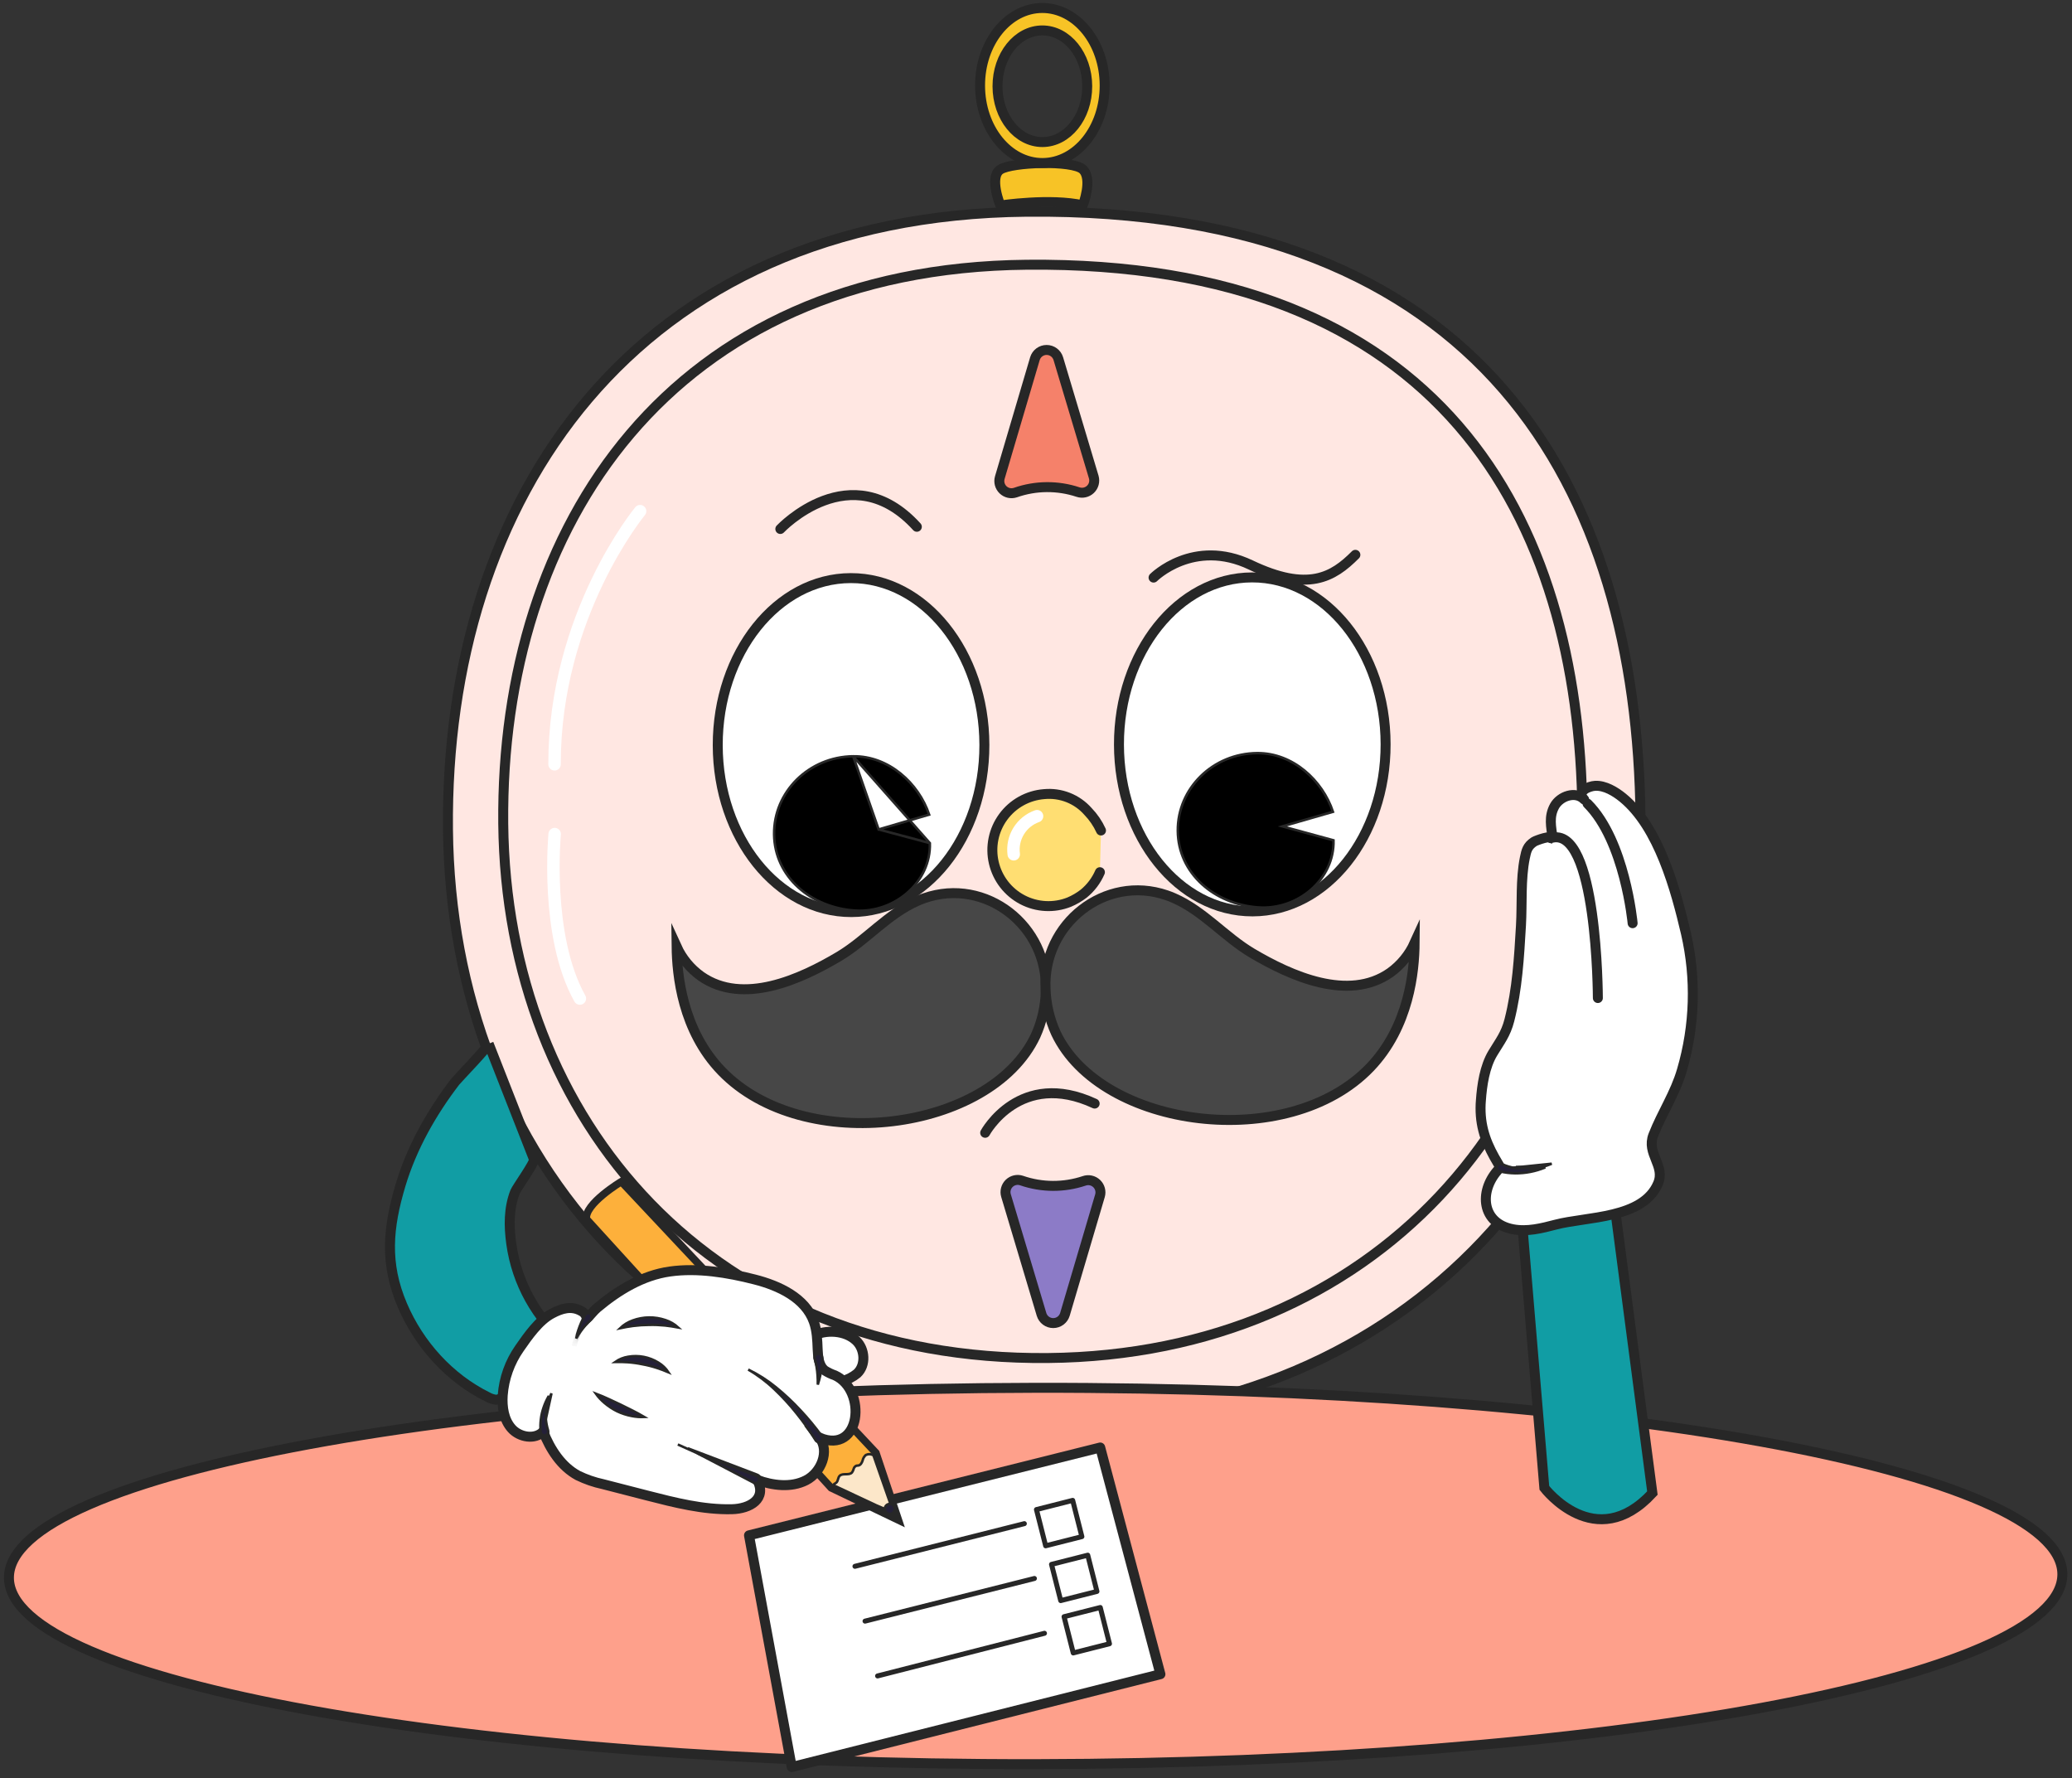 <svg width="331" height="284" viewBox="0 0 331 284" fill="none" xmlns="http://www.w3.org/2000/svg">
<rect x="0" y="0" width="331" height="284" fill="#333333" stroke="none"/>
<path d="M71.564 132.471C72.076 185.079 108.482 227.37 167.742 226.791C225.641 226.227 262.579 183.236 262.067 130.613C261.555 77.989 236.928 33.121 163.993 33.819C101.115 34.432 71.048 79.867 71.564 132.471Z" fill="#FFE7E2" stroke="#272727" stroke-width="1.592" stroke-miterlimit="10"/>
<path d="M80.392 131.559C80.872 179.163 113.804 217.436 167.427 216.915C219.82 216.403 253.246 177.48 252.783 129.876C252.319 82.272 230.032 41.644 164.032 42.286C107.132 42.841 79.929 83.956 80.392 131.559Z" stroke="#272727" stroke-width="1.592" stroke-miterlimit="10"/>
<path d="M136.002 145.685C147.764 145.665 157.28 133.707 157.254 118.976C157.229 104.245 147.673 92.32 135.911 92.34C124.148 92.36 114.633 104.318 114.658 119.049C114.683 133.779 124.239 145.705 136.002 145.685Z" fill="white" stroke="#272727" stroke-width="1.592" stroke-miterlimit="10"/>
<path d="M221.349 118.866C221.374 133.596 211.86 145.555 200.096 145.575C188.333 145.595 178.778 133.669 178.753 118.939C178.727 104.21 188.242 92.25 200.005 92.23C205.885 92.22 211.217 95.197 215.079 100.015C218.941 104.834 221.337 111.502 221.349 118.866Z" fill="white" stroke="#272727" stroke-width="1.592" stroke-miterlimit="10"/>
<path d="M140.361 132.484L141.043 132.284L148.434 130.119C146.75 125.11 141.983 120.731 136.288 120.799L140.361 132.484ZM140.361 132.484L141.048 132.667L148.545 134.671M140.361 132.484L148.545 134.671M148.545 134.671C148.744 140.838 142.959 145.862 136.6 145.445L136.6 145.445C129.542 144.985 123.742 140.061 123.66 133.275C123.578 126.477 129.226 120.886 136.288 120.799L148.545 134.671Z" fill="black" stroke="#272727" stroke-width="0.398"/>
<path d="M205.54 131.799L204.857 131.996L205.542 132.182L213.028 134.221C213.2 140.388 207.392 145.385 201.033 144.941C193.979 144.445 188.202 139.497 188.151 132.708C188.1 125.906 193.776 120.346 200.839 120.294L200.839 120.294C206.533 120.25 211.266 124.651 212.942 129.669L205.54 131.799Z" fill="black" stroke="#272727" stroke-width="0.398"/>
<path d="M175.71 139.315C175.135 140.647 174.248 141.821 173.124 142.739C172.411 143.289 171.631 143.745 170.802 144.096C169.603 144.574 168.316 144.787 167.027 144.721C165.739 144.656 164.48 144.312 163.336 143.715C162.193 143.117 161.192 142.28 160.402 141.26C159.612 140.24 159.052 139.061 158.76 137.804C158.468 136.548 158.451 135.243 158.71 133.979C158.968 132.715 159.497 131.522 160.26 130.481C161.022 129.441 162.001 128.577 163.128 127.949C164.255 127.322 165.505 126.945 166.791 126.846C168.098 126.718 169.416 126.904 170.637 127.386C171.859 127.869 172.947 128.634 173.814 129.62C174.671 130.507 175.37 131.533 175.882 132.654" fill="#FFDE72"/>
<path d="M175.71 139.315C175.135 140.647 174.248 141.821 173.124 142.739C172.411 143.289 171.631 143.745 170.802 144.096C169.603 144.574 168.316 144.787 167.027 144.721C165.739 144.656 164.48 144.312 163.336 143.715C162.193 143.117 161.192 142.28 160.402 141.26C159.612 140.24 159.052 139.061 158.76 137.804C158.468 136.548 158.451 135.243 158.71 133.979C158.968 132.715 159.497 131.522 160.26 130.481C161.022 129.441 162.001 128.577 163.128 127.949C164.255 127.322 165.505 126.945 166.791 126.846C168.098 126.718 169.416 126.904 170.637 127.386C171.859 127.869 172.947 128.634 173.814 129.62C174.671 130.507 175.37 131.533 175.882 132.654" stroke="#272727" stroke-width="1.592" stroke-miterlimit="10" stroke-linecap="round"/>
<path d="M161.943 136.452C161.773 135.165 162.049 133.858 162.727 132.75C163.405 131.643 164.443 130.801 165.667 130.367" stroke="white" stroke-width="1.99" stroke-miterlimit="10" stroke-linecap="round"/>
<path d="M147.667 143.463C157.483 140.055 167.5 147.932 167.064 158.311C167.004 160.77 166.45 163.191 165.436 165.432C158.249 180.735 128.418 184.676 115.285 171.091C108.984 164.573 108.141 155.705 108.086 151.198C108.95 153.095 110.298 154.731 111.995 155.941C118.719 160.631 127.92 156.403 134.056 152.754C138.431 150.139 141.796 145.993 146.561 143.899C146.915 143.739 147.285 143.595 147.667 143.463Z" fill="#474747" stroke="#272727" stroke-width="1.592" stroke-miterlimit="10"/>
<path d="M186.378 142.999C176.551 139.624 166.56 147.535 167.028 157.913C167.098 160.372 167.661 162.791 168.684 165.028C175.92 180.307 205.764 184.145 218.854 170.516C225.129 163.976 225.946 155.105 225.986 150.599C225.127 152.497 223.784 154.137 222.093 155.355C215.385 160.068 206.17 155.871 200.021 152.243C195.637 149.643 192.258 145.509 187.486 143.431C187.131 143.272 186.756 143.13 186.378 142.999Z" fill="#474747" stroke="#272727" stroke-width="1.592" stroke-miterlimit="10"/>
<path d="M162.206 78.68C165.443 77.546 168.964 77.517 172.218 78.599C172.556 78.714 172.92 78.734 173.269 78.657C173.618 78.58 173.939 78.409 174.198 78.163C174.456 77.916 174.642 77.603 174.735 77.258C174.828 76.913 174.825 76.549 174.726 76.206L169.065 57.286C168.944 56.884 168.696 56.531 168.359 56.281C168.022 56.031 167.613 55.896 167.193 55.897C166.773 55.897 166.365 56.034 166.029 56.285C165.692 56.536 165.446 56.89 165.327 57.292L159.718 76.287C159.618 76.629 159.613 76.991 159.705 77.335C159.797 77.679 159.981 77.991 160.237 78.237C160.493 78.484 160.813 78.656 161.16 78.734C161.507 78.811 161.869 78.793 162.206 78.68Z" fill="#F5816A" stroke="#272727" stroke-width="1.592" stroke-miterlimit="10"/>
<path d="M163.19 188.566C166.43 189.688 169.951 189.705 173.202 188.616C173.54 188.498 173.904 188.476 174.254 188.551C174.604 188.626 174.927 188.796 175.186 189.042C175.446 189.288 175.633 189.601 175.727 189.947C175.821 190.292 175.818 190.657 175.718 191L170.122 209.94C170.002 210.342 169.756 210.695 169.419 210.947C169.083 211.198 168.675 211.334 168.255 211.335C167.835 211.336 167.426 211.201 167.089 210.951C166.752 210.701 166.504 210.348 166.383 209.946L160.71 190.97C160.608 190.629 160.601 190.266 160.691 189.921C160.781 189.577 160.964 189.263 161.22 189.015C161.476 188.767 161.795 188.594 162.142 188.515C162.489 188.435 162.852 188.453 163.19 188.566Z" fill="#8C7BC7" stroke="#272727" stroke-width="1.592" stroke-miterlimit="10"/>
<path d="M124.656 84.493C124.656 84.493 135.918 72.55 146.464 84.141" stroke="#272727" stroke-width="1.592" stroke-miterlimit="10" stroke-linecap="round"/>
<path d="M184.28 92.257C184.28 92.257 190.639 85.877 199.803 90.24C208.966 94.604 212.943 92.209 216.52 88.62" stroke="#272727" stroke-width="1.592" stroke-miterlimit="10" stroke-linecap="round"/>
<path d="M157.381 180.94C157.381 180.94 162.917 170.719 174.87 176.272" stroke="#272727" stroke-width="1.592" stroke-miterlimit="10" stroke-linecap="round"/>
<path d="M159.808 32.822C159.808 32.822 167.836 31.614 172.985 32.8C172.985 32.8 174.622 28.561 172.975 27.051C171.329 25.541 161.651 25.876 159.798 27.074C157.945 28.271 159.808 32.822 159.808 32.822Z" fill="#F7C326" stroke="#272727" stroke-width="1.592" stroke-miterlimit="10" stroke-linecap="round"/>
<path d="M166.495 1.277C160.997 1.287 156.552 6.84 156.564 13.675C156.575 20.511 161.04 26.049 166.537 26.039C172.035 26.03 176.48 20.481 176.469 13.641C176.457 6.802 171.993 1.268 166.495 1.277ZM166.532 22.691C162.575 22.698 159.359 18.722 159.351 13.79C159.342 8.858 162.544 4.867 166.501 4.86C170.458 4.854 173.674 8.829 173.682 13.765C173.691 18.702 170.489 22.684 166.532 22.691Z" fill="#F7C326" stroke="#272727" stroke-width="1.592" stroke-miterlimit="10" stroke-linecap="round"/>
<path d="M165.495 281.785C256.079 281.63 329.489 268.048 329.461 251.448C329.432 234.848 255.977 221.517 165.393 221.672C74.809 221.827 1.399 235.409 1.428 252.008C1.456 268.608 74.912 281.939 165.495 281.785Z" fill="#FEA08B" stroke="#272727" stroke-width="1.592" stroke-miterlimit="10"/>
<path d="M119.652 245.238L126.483 282.249L185.376 267.419L175.76 231.208L119.652 245.238Z" fill="white" stroke="#272727" stroke-width="1.592" stroke-linecap="round" stroke-linejoin="round"/>
<path d="M78.06 166.712C78.188 167.034 73.102 172.294 72.732 172.764C68.947 177.707 65.803 183.258 64.002 189.241C61.968 196.044 61.404 201.785 64.282 208.504C66.956 214.754 71.786 220.124 77.906 223.143C78.319 223.375 78.774 223.523 79.244 223.578C81.183 223.691 90.376 214.507 90.571 214.666C85.71 210.613 82.537 204.894 81.67 198.625C81.287 195.839 81.262 193.025 82.273 190.4C82.522 189.754 85.486 185.653 85.302 185.183L78.06 166.712Z" fill="#119DA4" stroke="#272727" stroke-width="1.592" stroke-miterlimit="10" stroke-linecap="round"/>
<path d="M246.709 237.656C246.709 237.656 254.84 248.355 263.968 238.49L257.757 191.227L243.031 193.824L246.709 237.656Z" fill="#119DA4" stroke="#272727" stroke-width="1.592" stroke-miterlimit="10" stroke-linecap="round"/>
<path d="M132.776 237.652L143.533 242.808L139.932 232.066L99.252 188.743C99.252 188.743 93.287 192.336 93.689 194.724L132.776 237.652Z" fill="#FDB03B" stroke="#272727" stroke-width="1.194" stroke-miterlimit="10"/>
<path d="M134.527 220.614C132.904 221.178 131.108 221.201 129.899 219.758C129.334 219.042 128.996 218.173 128.928 217.264C128.859 216.36 128.892 215.452 129.027 214.556C129.04 214.336 129.098 214.121 129.197 213.923C129.353 213.695 129.571 213.517 129.825 213.408C131.893 212.334 134.999 212.46 136.769 214.141C138.188 215.488 138.368 218.048 136.925 219.388C136.22 219.959 135.403 220.377 134.527 220.614Z" fill="white" stroke="#272727" stroke-width="1.592" stroke-miterlimit="10"/>
<path d="M107.012 203.096C111.434 202.476 116.224 203.26 120.55 204.367C124.465 205.36 128.652 207.323 130.008 211.119C130.508 212.523 130.563 214.044 130.621 215.532C130.671 216.766 130.804 218.16 131.777 218.918C132.277 219.233 132.812 219.489 133.371 219.68C138.55 222.032 137.561 232.412 130.912 229.637C132.567 231.787 131.184 235.21 128.766 236.444C126.347 237.678 123.409 237.277 120.963 236.389C122.56 239.412 119.812 241.001 116.91 241.066C112.328 241.169 107.824 240.019 103.371 238.876L96.329 237.064C94.943 236.767 93.597 236.303 92.322 235.682C89.641 234.233 87.896 231.49 86.773 228.661C85.457 230.013 83.004 229.595 81.74 228.188C80.475 226.781 80.185 224.747 80.309 222.86C80.512 220.169 81.436 217.582 82.984 215.371C84.314 213.454 86.078 210.911 88.174 209.813C89.665 209.014 91.257 208.506 92.843 209.406C93.08 209.521 93.286 209.691 93.443 209.903C93.599 210.115 93.701 210.363 93.74 210.623C94.321 210.089 94.777 209.427 95.413 208.885C98.761 206.076 102.662 203.709 107.012 203.096Z" fill="white" stroke="#272727" stroke-width="1.592" stroke-miterlimit="10"/>
<path d="M120.632 236.279L108.282 230.727" stroke="#272727" stroke-width="0.398"/>
<path d="M120.957 235.554L109.872 231.332L120.957 235.554ZM120.957 235.554C121.055 235.591 121.145 235.647 121.221 235.719M120.957 235.554L121.221 235.719M121.221 235.719C121.297 235.791 121.358 235.877 121.401 235.973M121.221 235.719L121.401 235.973M121.401 235.973C121.444 236.068 121.468 236.171 121.471 236.276M121.401 235.973L121.471 236.276M121.471 236.276C121.474 236.38 121.456 236.484 121.419 236.582L121.471 236.276ZM120.407 236.832L120.407 236.832L120.399 236.828L111.381 232.12L120.886 235.74L120.887 235.74C120.96 235.768 121.027 235.81 121.084 235.864C121.141 235.918 121.188 235.983 121.22 236.054C121.252 236.126 121.269 236.203 121.272 236.281C121.274 236.36 121.261 236.438 121.233 236.512C121.205 236.585 121.163 236.652 121.109 236.709C121.055 236.766 120.991 236.812 120.919 236.844C120.847 236.877 120.77 236.894 120.691 236.897C120.613 236.899 120.535 236.886 120.461 236.858L120.46 236.857C120.442 236.851 120.424 236.842 120.407 236.832Z" fill="#242038" stroke="#272727" stroke-width="0.398"/>
<path d="M130.287 230.044L130.281 230.031L130.273 230.018C129.354 228.541 128.346 227.12 127.255 225.764C126.166 224.393 124.98 223.1 123.707 221.897C122.445 220.688 121.042 219.634 119.529 218.76C121.115 219.528 122.605 220.481 123.968 221.597L123.969 221.597C125.348 222.721 126.647 223.941 127.856 225.246L127.857 225.247C129.083 226.553 130.226 227.934 131.28 229.382C131.372 229.511 131.41 229.671 131.385 229.827C131.36 229.984 131.273 230.124 131.145 230.217C131.081 230.263 131.009 230.296 130.933 230.314C130.856 230.332 130.777 230.335 130.7 230.323C130.544 230.298 130.405 230.212 130.312 230.085L130.292 230.055L130.287 230.044Z" fill="#242038" stroke="#272727" stroke-width="0.398"/>
<path d="M131.337 217.02L131.35 217.02C131.35 217.454 131.32 217.888 131.261 218.318L131.261 218.318L131.261 218.322C131.203 218.802 131.125 219.277 131.024 219.744C130.917 220.222 130.79 220.696 130.642 221.163C130.651 220.684 130.64 220.206 130.608 219.728C130.579 219.259 130.522 218.795 130.449 218.345C130.383 217.904 130.286 217.468 130.158 217.041L130.158 217.041L130.156 217.036C130.106 216.883 130.118 216.717 130.191 216.574C130.263 216.43 130.389 216.321 130.542 216.271C130.694 216.221 130.86 216.233 131.004 216.305C131.147 216.377 131.256 216.504 131.306 216.656L131.306 216.656L131.308 216.662C131.327 216.713 131.336 216.767 131.336 216.821L131.337 217.02Z" fill="#242038" stroke="#272727" stroke-width="0.398"/>
<path d="M133.174 237.253L139.947 240.426L142.736 241.616L139.535 232.465C139.355 232.352 139.149 232.287 138.937 232.276C138.724 232.265 138.513 232.307 138.321 232.399C138.05 232.633 137.865 232.952 137.797 233.304C137.682 233.638 137.488 234.009 137.141 234.081C137.018 234.109 136.891 234.082 136.771 234.133C136.673 234.179 136.587 234.246 136.518 234.33C136.45 234.413 136.4 234.511 136.374 234.616C136.321 234.825 136.23 235.022 136.104 235.198C135.628 235.724 134.592 235.228 134.115 235.754C133.849 236.053 133.893 236.551 133.599 236.822C133.496 236.91 133.364 236.962 133.257 237.05C133.15 237.137 133.118 237.129 133.174 237.253Z" fill="#FCE7C9" stroke="#272727" stroke-width="0.398" stroke-miterlimit="10"/>
<path d="M142.934 241.018C142.935 241.458 142.579 241.815 142.14 241.815C141.7 241.816 141.343 241.46 141.342 241.021C141.341 240.581 141.697 240.224 142.137 240.223C142.577 240.222 142.934 240.578 142.934 241.018Z" fill="#242038" stroke="#272727" stroke-width="0.398"/>
<path d="M88.1 222.563L87.029 227.423C86.936 225.928 87.262 224.592 87.654 223.568C87.8 223.186 87.955 222.848 88.1 222.563Z" fill="white" stroke="#272727" stroke-width="0.398"/>
<path d="M87.208 226.731L87.208 226.732C87.262 227.314 87.376 227.888 87.548 228.447L87.548 228.453L87.548 228.48L87.556 228.507C87.578 228.583 87.584 228.663 87.575 228.742C87.566 228.82 87.541 228.897 87.503 228.966L87.677 229.063L87.503 228.966C87.425 229.106 87.295 229.209 87.141 229.253C87.065 229.275 86.985 229.281 86.906 229.272C86.828 229.263 86.751 229.239 86.682 229.2C86.542 229.123 86.439 228.992 86.395 228.839C86.384 228.799 86.377 228.758 86.374 228.717L86.374 228.717L86.373 228.711C86.31 228.046 86.32 227.375 86.401 226.712L86.401 226.712L86.401 226.71C86.474 226.063 86.621 225.428 86.838 224.814L86.838 224.814L86.839 224.811C87.042 224.207 87.302 223.624 87.616 223.07C87.636 223.035 87.656 223.001 87.676 222.966C87.665 223.001 87.654 223.035 87.644 223.07C87.452 223.666 87.317 224.279 87.241 224.901C87.163 225.508 87.152 226.122 87.208 226.731Z" fill="#242038" stroke="#272727" stroke-width="0.398"/>
<mask id="path-34-inside-1_962_3451" fill="white">
<path d="M93.915 210.448C93.915 210.448 92.128 212.641 91.734 215.03L93.915 210.448Z"/>
</mask>
<path d="M93.915 210.448C93.915 210.448 92.128 212.641 91.734 215.03L93.915 210.448Z" fill="white"/>
<path d="M93.915 210.448C93.607 210.196 93.607 210.197 93.607 210.197C93.607 210.197 93.607 210.197 93.607 210.197C93.606 210.197 93.606 210.197 93.606 210.197C93.606 210.198 93.605 210.198 93.605 210.199C93.604 210.201 93.602 210.202 93.6 210.205C93.596 210.21 93.591 210.217 93.583 210.226C93.569 210.244 93.548 210.27 93.522 210.304C93.47 210.372 93.396 210.471 93.306 210.596C93.127 210.847 92.884 211.206 92.629 211.642C92.121 212.508 91.549 213.702 91.341 214.965L92.126 215.095C92.312 213.969 92.831 212.872 93.316 212.044C93.557 211.633 93.786 211.295 93.954 211.06C94.038 210.942 94.106 210.851 94.154 210.789C94.177 210.759 94.195 210.736 94.207 210.721C94.213 210.713 94.218 210.707 94.221 210.704C94.222 210.702 94.223 210.701 94.224 210.7C94.224 210.7 94.224 210.7 94.224 210.699C94.224 210.699 94.224 210.699 94.224 210.699C94.224 210.699 94.224 210.699 94.224 210.7C94.224 210.7 94.224 210.7 93.915 210.448Z" fill="#272727" mask="url(#path-34-inside-1_962_3451)"/>
<path d="M92.752 212.673C92.489 213.029 92.254 213.403 92.048 213.793C92.124 213.355 92.234 212.923 92.376 212.501L92.376 212.501L92.376 212.499C92.513 212.079 92.669 211.667 92.845 211.258C93.026 210.842 93.231 210.437 93.457 210.044C93.498 209.976 93.551 209.916 93.615 209.869C93.679 209.821 93.751 209.786 93.828 209.766C93.906 209.746 93.986 209.742 94.065 209.753C94.144 209.765 94.22 209.791 94.288 209.832C94.357 209.873 94.417 209.927 94.465 209.99C94.512 210.054 94.547 210.126 94.567 210.204C94.587 210.281 94.591 210.361 94.58 210.44C94.568 210.519 94.542 210.595 94.501 210.664L94.501 210.664L94.499 210.667C94.47 210.719 94.434 210.767 94.394 210.81C94.091 211.084 93.805 211.375 93.537 211.683L93.536 211.683C93.262 211.999 93.001 212.33 92.752 212.673Z" fill="#242038" stroke="#272727" stroke-width="0.398"/>
<path d="M236.517 176.963C236.499 180.403 237.61 183.032 239.347 185.904C239.458 186.051 239.523 186.228 239.535 186.413C239.492 186.631 239.381 186.829 239.217 186.979C236.237 190.399 236.703 195.395 241.685 196.346C243.959 196.784 246.287 196.195 248.527 195.606C253.501 194.303 262.459 194.71 264.862 189.045C266.087 186.176 262.955 184.271 264.124 181.287C265.504 177.746 267.604 174.661 268.685 170.929C270.766 163.817 270.986 156.29 269.324 149.068C267.696 142.12 264.98 132.081 259.207 127.389C258.035 126.439 256.389 125.435 254.825 125.517C253.822 125.571 251.789 126.382 253.069 127.702C251.681 126.275 249.219 127.175 248.341 128.745C247.405 130.427 247.778 132.054 248.056 133.957C247.955 133.264 245.337 134.268 245.075 134.439C243.989 135.15 243.831 135.867 243.594 137.022C242.896 140.431 243.173 144.359 242.972 147.843C242.678 152.903 242.384 158.02 241.123 162.95C240.545 165.212 239.608 166.333 238.48 168.206C237.178 170.362 236.745 173.308 236.571 175.773C236.535 176.167 236.52 176.565 236.517 176.963Z" fill="white" stroke="#272727" stroke-width="1.592" stroke-linecap="round" stroke-linejoin="round"/>
<path d="M255.257 159.415C255.257 159.415 255.209 131.548 247.725 133.877L255.257 159.415Z" fill="white"/>
<path d="M255.257 159.415C255.257 159.415 255.209 131.548 247.725 133.877" stroke="#272727" stroke-width="1.592" stroke-linecap="round" stroke-linejoin="round"/>
<path d="M260.81 147.462C260.81 147.462 259.593 134.327 253.611 128.366L260.81 147.462Z" fill="white"/>
<path d="M260.81 147.462C260.81 147.462 259.593 134.327 253.611 128.366" stroke="#272727" stroke-width="1.592" stroke-linecap="round" stroke-linejoin="round"/>
<path d="M240.82 186.605L247.881 185.879C245.797 186.751 243.922 186.911 242.509 186.832C241.83 186.794 241.257 186.701 240.82 186.605Z" fill="white" stroke="#272727" stroke-width="0.398"/>
<path d="M246.867 186.464C246.846 186.468 246.825 186.472 246.804 186.476C246.032 186.653 245.244 186.753 244.453 186.774C244.453 186.774 244.453 186.774 244.453 186.774L244.447 186.575C243.682 186.597 242.916 186.539 242.162 186.404L246.867 186.464ZM246.867 186.464C246.849 186.47 246.831 186.477 246.813 186.483L246.813 186.483L246.804 186.487C245.298 187.107 243.683 187.42 242.055 187.408C241.638 187.402 241.223 187.375 240.809 187.327L240.809 187.327C240.377 187.278 239.95 187.192 239.533 187.07C239.458 187.047 239.388 187.01 239.327 186.96C239.266 186.91 239.216 186.848 239.179 186.779C239.142 186.709 239.118 186.633 239.111 186.555C239.103 186.477 239.111 186.397 239.134 186.322C239.156 186.247 239.194 186.176 239.244 186.115C239.294 186.055 239.355 186.004 239.425 185.967C239.494 185.93 239.57 185.907 239.649 185.899C239.727 185.891 239.806 185.899 239.882 185.922L239.882 185.922L239.888 185.923C239.919 185.932 239.95 185.944 239.978 185.959L240.11 186.028L240.122 186.016C240.236 186.068 240.352 186.116 240.47 186.159C240.611 186.214 240.757 186.26 240.895 186.302C240.933 186.314 240.97 186.326 241.007 186.337L241.007 186.337L241.011 186.338C241.378 186.446 241.75 186.534 242.127 186.6L246.867 186.464Z" fill="#242038" stroke="#272727" stroke-width="0.398"/>
<path d="M101.154 211.787C100.454 211.881 99.759 212.002 99.067 212.148C99.64 211.6 100.324 211.179 101.073 210.914L101.073 210.914L101.075 210.913C102.758 210.298 104.6 210.275 106.297 210.85L106.299 210.851C107.057 211.098 107.752 211.501 108.34 212.033C107.643 211.902 106.943 211.8 106.239 211.718L106.239 211.718L106.236 211.718C105.391 211.634 104.542 211.601 103.693 211.622C102.845 211.626 101.997 211.681 101.156 211.787L101.156 211.787L101.154 211.787Z" fill="#242038" stroke="#272727" stroke-width="0.398"/>
<path d="M100.278 217.587C99.614 217.543 98.949 217.528 98.283 217.541C98.901 217.111 99.611 216.825 100.358 216.709L100.358 216.709L100.36 216.708C102.024 216.423 103.733 216.756 105.168 217.644L105.168 217.644L105.17 217.645C105.816 218.034 106.366 218.561 106.781 219.187C106.175 218.93 105.558 218.699 104.931 218.493L104.93 218.492C104.177 218.247 103.408 218.053 102.628 217.913C101.854 217.752 101.069 217.643 100.279 217.587L100.279 217.587L100.278 217.587Z" fill="#242038" stroke="#272727" stroke-width="0.398"/>
<path d="M96.563 224.089C96.041 223.653 95.578 223.154 95.182 222.603C95.94 222.889 96.554 223.165 97.152 223.434L97.18 223.446C97.867 223.755 98.491 224.047 99.119 224.352C99.747 224.657 100.376 224.97 101.04 225.307C101.622 225.601 102.232 225.919 102.933 226.333C102.255 226.367 101.575 226.316 100.909 226.18L100.909 226.18L100.907 226.18C100.107 226.027 99.33 225.775 98.594 225.428C97.865 225.068 97.183 224.619 96.564 224.09L96.564 224.09L96.563 224.089Z" fill="#242038" stroke="#272727" stroke-width="0.398"/>
<path d="M171.361 239.653L165.573 241.121L167.04 246.909L172.829 245.442L171.361 239.653Z" fill="white" stroke="#272727" stroke-width="0.796" stroke-linecap="round" stroke-linejoin="round"/>
<path d="M173.768 248.407L167.979 249.875L169.447 255.663L175.235 254.196L173.768 248.407Z" fill="white" stroke="#272727" stroke-width="0.796" stroke-linecap="round" stroke-linejoin="round"/>
<path d="M175.77 256.765L169.982 258.233L171.449 264.021L177.238 262.554L175.77 256.765Z" fill="white" stroke="#272727" stroke-width="0.796" stroke-linecap="round" stroke-linejoin="round"/>
<path d="M136.579 250.185L163.638 243.371" stroke="#272727" stroke-width="0.796" stroke-linecap="round" stroke-linejoin="round"/>
<path d="M138.188 258.941L165.247 252.127" stroke="#272727" stroke-width="0.796" stroke-linecap="round" stroke-linejoin="round"/>
<path d="M140.193 267.696L166.854 260.883" stroke="#272727" stroke-width="0.796" stroke-linecap="round" stroke-linejoin="round"/>
<path d="M102.255 81.649C102.255 81.649 88.549 98.193 88.589 122.079" stroke="white" stroke-width="1.99" stroke-miterlimit="10" stroke-linecap="round"/>
<path d="M88.607 133.226C88.607 133.226 87.043 149.551 92.633 159.494" stroke="white" stroke-width="1.99" stroke-miterlimit="10" stroke-linecap="round"/>
</svg>
